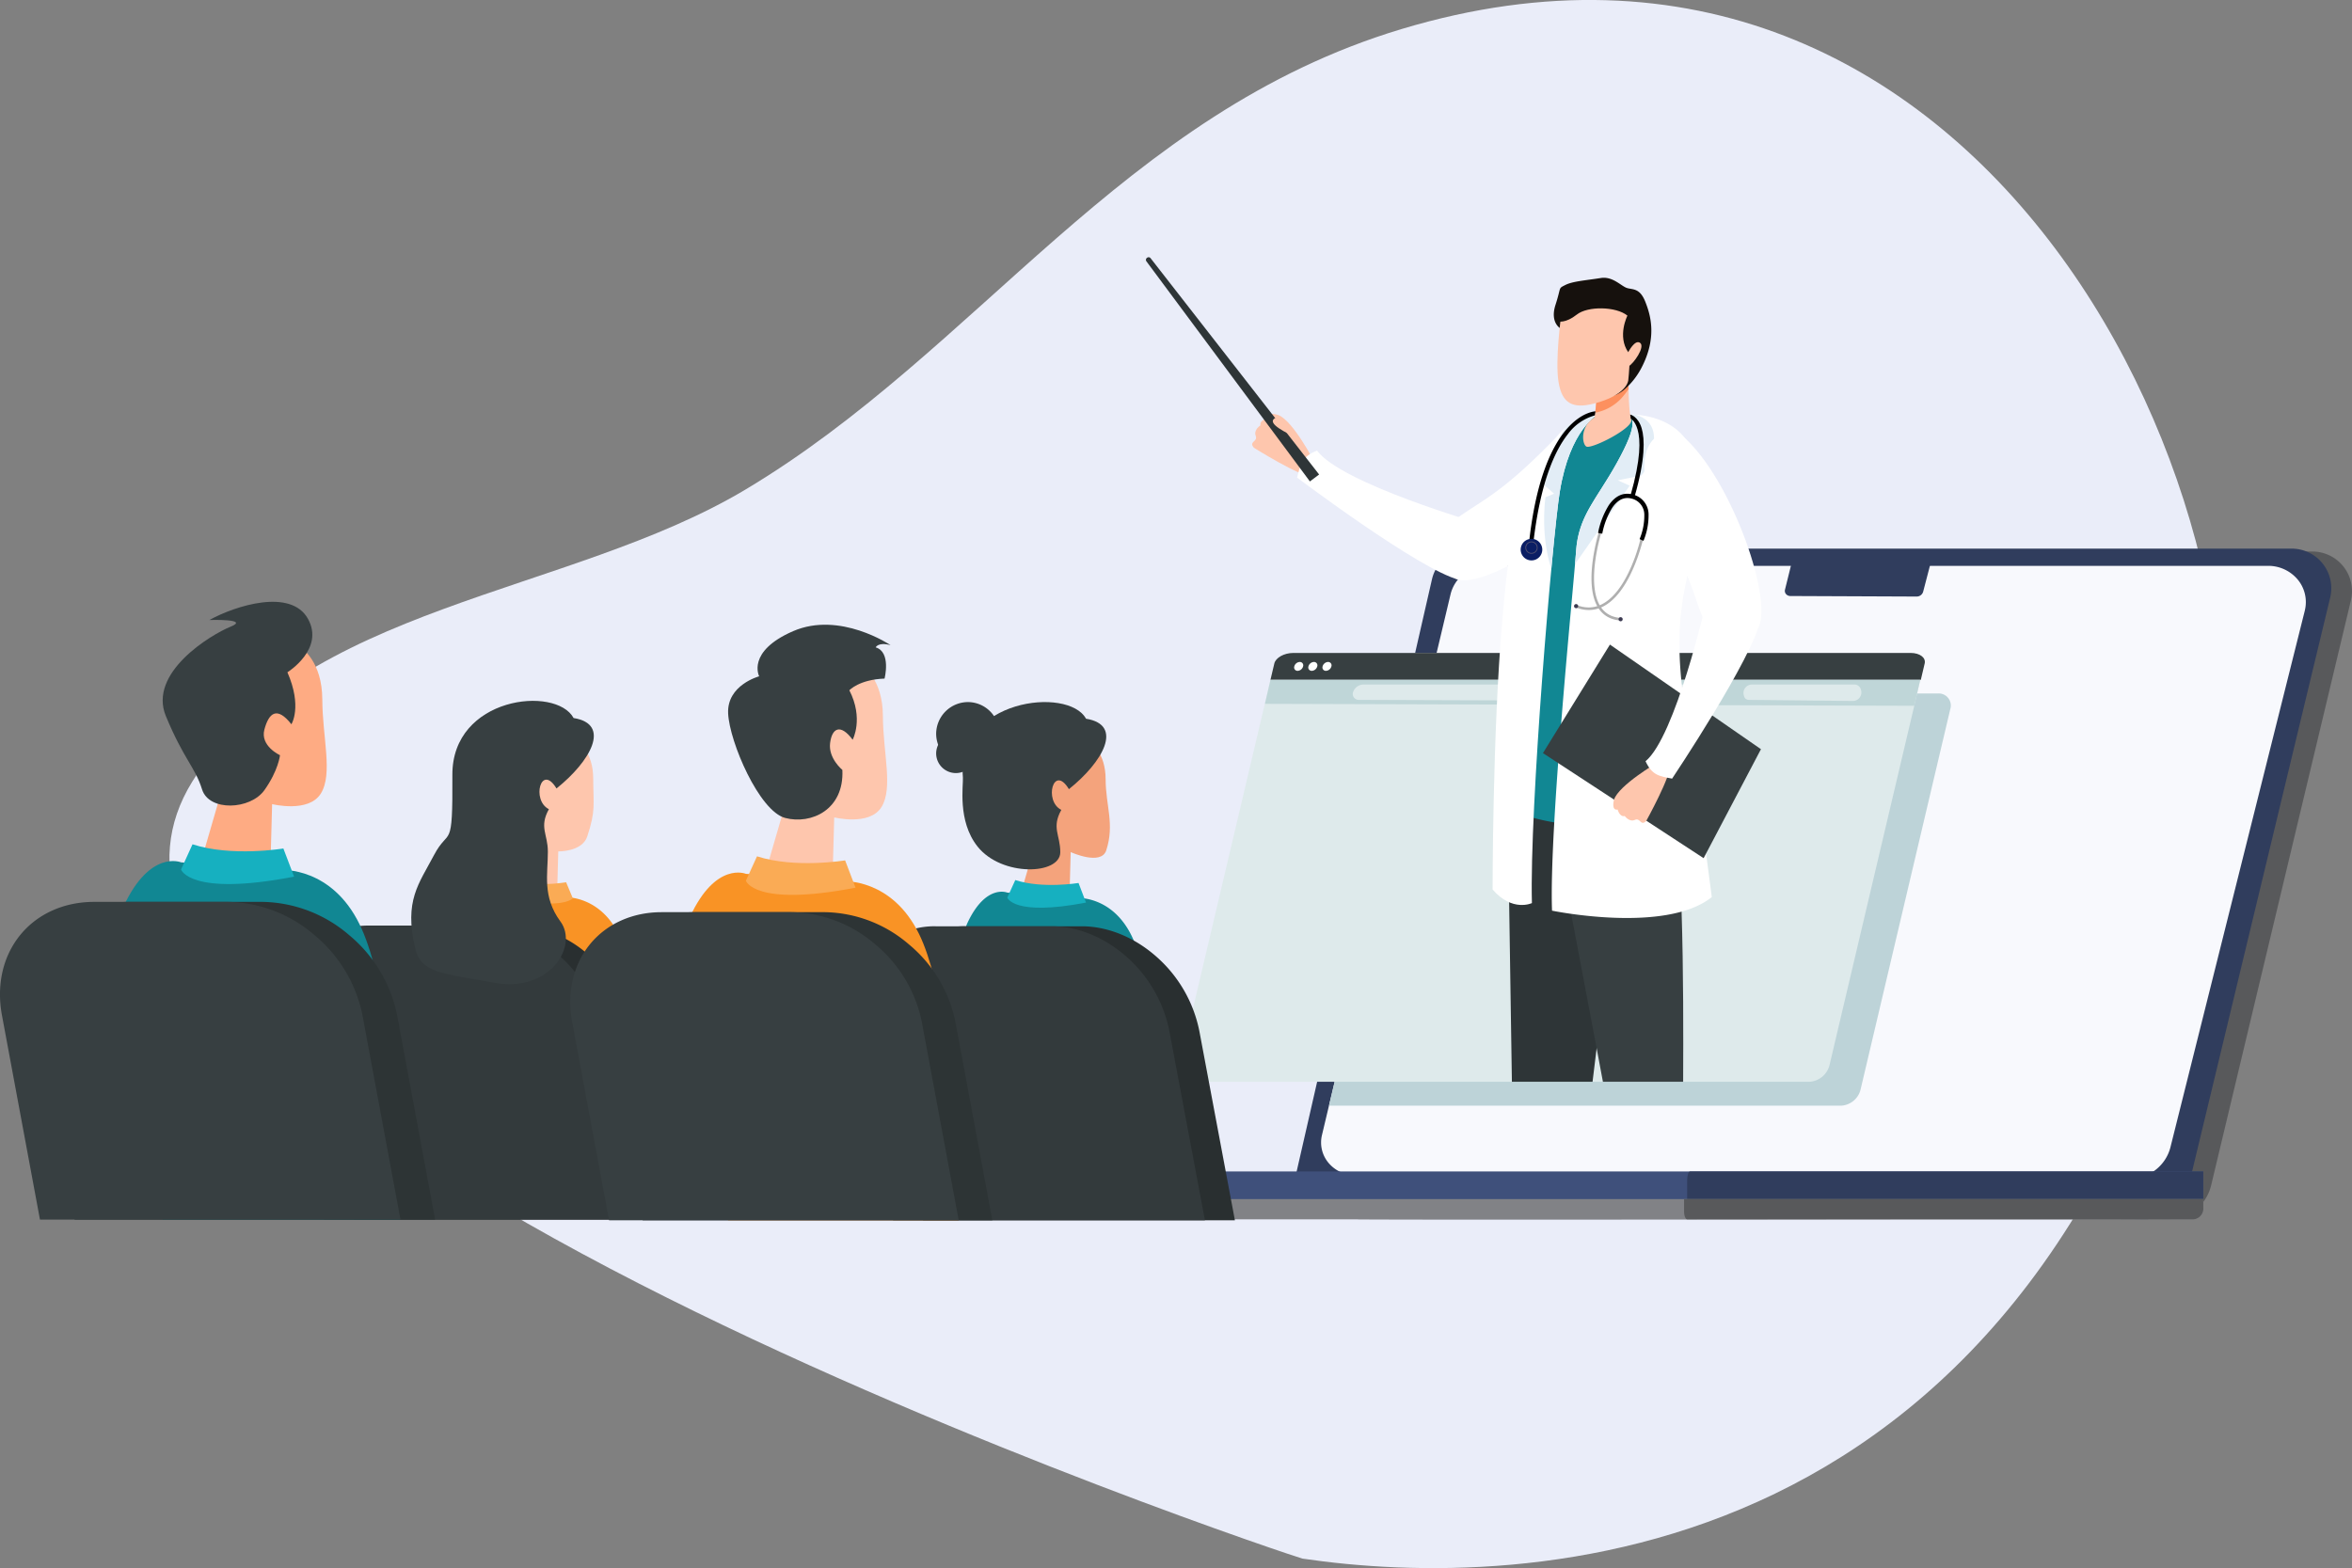 <svg xmlns="http://www.w3.org/2000/svg" xmlns:xlink="http://www.w3.org/1999/xlink" width="583.49" height="389.105" viewBox="0 0 583.49 389.105">
  <rect x="0" y="0" width="583.49" height="389.105" fill="#808080" stroke="none"/>
  <defs>
    <clipPath id="clip-path">
      <path id="Tracé_26" data-name="Tracé 26" d="M1940.717,311.269s9.738-43.631,2.7-52.722-21.113.915-19.888,19.324,2.234,19.237,3.693,27.4c1.187,6.641,5.216,8.743,13.494,6Z" fill="none" clip-rule="evenodd"/>
    </clipPath>
    <clipPath id="clip-path-2">
      <path id="Tracé_30" data-name="Tracé 30" d="M1946.3,251.788a4.244,4.244,0,0,1,.521,2.157c.075,1.879-1.365,5.328-3.9,9.883-5.059,9.114-9.484,13.089-10.09,21.788s-6.742,68.858-5.974,89.282c0,0,28.168,5.824,39.632-3.364,0,0-2.913-23.084-6.308-44.268-3.769-23.5-.521-30.72,1.82-42.969s1.79-22.425-2.893-27.5c-4.86-5.272-12.813-5.005-12.813-5.005Z" fill="none" clip-rule="evenodd"/>
    </clipPath>
    <clipPath id="clip-path-3">
      <path id="Tracé_33" data-name="Tracé 33" d="M1938.2,251.845s-6.9,3.512-9.422,19.12c-1.8,11.153-7.544,78.605-6.912,102.054,0,0-4.855,2.32-9.753-3.38,0,0-.024-38.838,2.388-66.545,1.361-15.637,2.436-25.074,6.555-34.293,8.565-19.169,17.144-16.956,17.144-16.956Z" fill="none" clip-rule="evenodd"/>
    </clipPath>
    <clipPath id="clip-path-4">
      <path id="Tracé_37" data-name="Tracé 37" d="M1945.819,243.626s-.012,7.329.68,9.447c.665,2.038-9.858,7.374-11.128,6.663-1.06-.594-1.618-5,1.986-7.187a33.522,33.522,0,0,0,.4-8.705l8.061-.218Z" fill="none" clip-rule="evenodd"/>
    </clipPath>
  </defs>
  <g id="Groupe_1" data-name="Groupe 1" transform="translate(-1541.825 -148.935)">
    <path id="Tracé_1" data-name="Tracé 1" d="M1589.511,342.9c-52.194,84.392,274.018,192.569,275.443,192.779,53.221,7.846,184.307,6.07,225.209-170.752,20.826-90.034-56.7-252.127-200.7-208.767-69.285,20.861-104.888,79.691-162.7,114.249-43.834,26.2-110.138,28.654-137.251,72.491Z" fill="#eaedf9" fill-rule="evenodd"/>
    <path id="Tracé_2" data-name="Tracé 2" d="M2125.046,297.906a9.833,9.833,0,0,0-9.565-12.119H1914.31a9.834,9.834,0,0,0-9.59,7.657c-6.043,26.637-27.064,116.2-34.09,147.168a8.874,8.874,0,0,0,8.612,10.835c38.359.175,166.108-.155,200.466,0a10.906,10.906,0,0,0,10.659-8.373c6.513-27.256,27.047-113.214,34.679-145.168" fill="#58595b" fill-rule="evenodd"/>
    <path id="Tracé_3" data-name="Tracé 3" d="M2119.905,297.2a9.833,9.833,0,0,0-9.561-12.134H1906.651a9.833,9.833,0,0,0-9.587,7.644c-6.1,26.7-26.478,115.891-33.58,146.98a8.873,8.873,0,0,0,8.611,10.85c38.706.173,167.441.755,202.058.912a10.909,10.909,0,0,0,10.655-8.357c6.573-27.327,27.379-113.811,35.1-145.895" fill="#303d5d" fill-rule="evenodd"/>
    <path id="Tracé_4" data-name="Tracé 4" d="M2113.615,300.422c-7.338,29.32-27.129,108.342-33.376,133.314a10.307,10.307,0,0,1-10.132,7.631c-29.593-.127-131.513-.574-178.548-.784-5.285-.017-9.877-.035-13.6-.053a8.561,8.561,0,0,1-6.566-3.065,7.859,7.859,0,0,1-1.618-6.848c1.727-7.258,4.274-17.98,7.21-30.34,1.5-6.31,3.111-13.04,4.758-19.96v-.01c2.483-10.468,5.065-21.336,7.557-31.776v-.008c5.22-22,9.986-42.044,12.4-52.2a9.279,9.279,0,0,1,9.123-6.984h193.69a9.516,9.516,0,0,1,7.348,3.42,8.737,8.737,0,0,1,1.747,7.666" fill="#f8f9fd" fill-rule="evenodd"/>
    <path id="Tracé_5" data-name="Tracé 5" d="M1986.5,287.775l-1.856,7.5a1.2,1.2,0,0,0,.264,1.071,1.416,1.416,0,0,0,1.07.48l31.3.131a1.667,1.667,0,0,0,1.649-1.2l2.082-7.988Z" fill="#303d5d" fill-rule="evenodd"/>
    <path id="Tracé_6" data-name="Tracé 6" d="M2088.415,439.606H1773.344a2.039,2.039,0,0,0-1.774,2.226v5.323h316.845v-7.549Z" fill="#3f507b" fill-rule="evenodd"/>
    <path id="Tracé_7" data-name="Tracé 7" d="M2088.415,439.606H1961.1c-.4,0-.719,1-.719,2.226v5.323h128.034v-7.549Z" fill="#303d5d" fill-rule="evenodd"/>
    <path id="Tracé_8" data-name="Tracé 8" d="M2088.415,446.462H1769.673v3.044a2,2,0,0,0,2,1.994h314.123a2.674,2.674,0,0,0,2.675-2.737c-.027-1.183-.052-2.3-.052-2.3" fill="#818286" fill-rule="evenodd"/>
    <path id="Tracé_9" data-name="Tracé 9" d="M2088.415,446.462h-128.8v3.044c0,1.1.36,1.994.806,1.994h125.34a2.673,2.673,0,0,0,2.674-2.7c-.011-1.2-.021-2.338-.021-2.338" fill="#58595b" fill-rule="evenodd"/>
    <path id="Tracé_10" data-name="Tracé 10" d="M1871.518,423.29l24.328-102.285h126.818a3,3,0,0,1,2.979,3.931l-22.261,94.423a5.262,5.262,0,0,1-4.833,3.931Z" fill="#bdd3d8" fill-rule="evenodd"/>
    <path id="Tracé_11" data-name="Tracé 11" d="M2018.844,315.046a3.124,3.124,0,0,0-3.1-4.09h-153.1a5.474,5.474,0,0,0-5.029,4.09c-3.988,16.916-19.169,81.312-23.158,98.227a3.124,3.124,0,0,0,3.1,4.09h153.1a5.474,5.474,0,0,0,5.028-4.09l23.158-98.227Z" fill="#deeaeb" fill-rule="evenodd"/>
    <path id="Tracé_12" data-name="Tracé 12" d="M2018.348,317.62h-161.34l.957-4.057c.34-1.44,2.434-2.607,4.679-2.607h153.212c2.244,0,3.789,1.167,3.449,2.607l-.957,4.057Z" fill="#373f41" fill-rule="evenodd"/>
    <path id="Tracé_13" data-name="Tracé 13" d="M2018.2,317.62H1857.008l-1.374,5.961,161.082.484,1.48-6.445Z" fill="#bfd6d8" fill-rule="evenodd"/>
    <path id="Tracé_14" data-name="Tracé 14" d="M1965.214,320.841a1.575,1.575,0,0,0-1.5-2.054h-83.6a2.755,2.755,0,0,0-2.621,1.913h0a1.453,1.453,0,0,0,1.379,1.894l83.531.294a2.94,2.94,0,0,0,2.812-2.046v0Z" fill="#deeaeb" fill-rule="evenodd"/>
    <path id="Tracé_15" data-name="Tracé 15" d="M2003.472,320a1.659,1.659,0,0,0-1.6-1.214H1976.45a2.1,2.1,0,0,0-2.022,2.657c.026.094.052.185.075.272a1.2,1.2,0,0,0,1.146.881c3.9.041,19.4.2,25.815.27a2.114,2.114,0,0,0,2.06-2.677l-.052-.189Z" fill="#deeaeb" fill-rule="evenodd"/>
    <path id="Tracé_16" data-name="Tracé 16" d="M1864.267,313.19a.839.839,0,0,1,.832,1.1,1.471,1.471,0,0,1-1.35,1.1.838.838,0,0,1-.831-1.1,1.471,1.471,0,0,1,1.349-1.1Z" fill="#fff" fill-rule="evenodd"/>
    <path id="Tracé_17" data-name="Tracé 17" d="M1871.288,313.19a.839.839,0,0,1,.832,1.1,1.469,1.469,0,0,1-1.349,1.1.839.839,0,0,1-.832-1.1,1.47,1.47,0,0,1,1.349-1.1Z" fill="#fff" fill-rule="evenodd"/>
    <path id="Tracé_18" data-name="Tracé 18" d="M1867.778,313.19a.839.839,0,0,1,.832,1.1,1.471,1.471,0,0,1-1.35,1.1.839.839,0,0,1-.832-1.1,1.47,1.47,0,0,1,1.35-1.1Z" fill="#fff" fill-rule="evenodd"/>
    <path id="Tracé_19" data-name="Tracé 19" d="M1867.995,263.745s-5.337-10.416-9.057-11.835c0,0-2.86-.963-2.619.807,0,0-2.083.425-1.794,1.764,0,0-1.746,1.077-1.175,2.6s-1.812,1.346-.463,2.948c0,0,11.745,7.36,14.094,6.952l1.014-3.236Z" fill="#fec6ad" fill-rule="evenodd"/>
    <path id="Tracé_20" data-name="Tracé 20" d="M1909.066,278.882s-34.505-9.967-40.512-18.146c-3.856,1.547-4.1,3.42-4.944,6.7,0,0,30.342,22.887,40.152,25.355,0,0,3.778-8.909,5.3-13.908Z" fill="#fff" fill-rule="evenodd"/>
    <path id="Tracé_21" data-name="Tracé 21" d="M1903.015,292.529c5.928,2.887,28.335-10.517,39.69-24.132a37.723,37.723,0,0,0,4.865-7.217c1.731-3.429-.218-17.051-20.272-3.119-13.632,13.944-17.816,14.854-24.859,20.07-2.213,3.358-2.623,11.109.576,14.4Z" fill="#fff" fill-rule="evenodd"/>
    <path id="Tracé_22" data-name="Tracé 22" d="M1915.757,343.033l39.888-5.583s-.12.471-.342,1.327c-1.272,4.895-5.916,22.341-10.9,36-2.668,7.315-4.722,20.337-6.484,34.276-.347,2.746-.683,5.529-1.011,8.309H1916.9l-1.14-74.33Z" fill="#2e3537" fill-rule="evenodd"/>
    <path id="Tracé_23" data-name="Tracé 23" d="M1959.382,417.363h-19.9c-.509-2.717-1.029-5.5-1.558-8.309-5.142-27.368-10.984-57.974-12.774-67.335-.355-1.853-.549-2.874-.549-2.874l30.905-.068c4.031,14.7,3.977,55.545,3.877,78.586Z" fill="#373f41" fill-rule="evenodd"/>
    <path id="Tracé_24" data-name="Tracé 24" d="M1940.717,311.269s9.738-43.631,2.7-52.722-21.113.915-19.888,19.324,2.234,19.237,3.693,27.4c1.187,6.641,5.216,8.743,13.494,6Z" fill="#74abe1" fill-rule="evenodd"/>
    <g id="Groupe_2" data-name="Groupe 2">
      <g id="Groupe_1-2" data-name="Groupe 1" clip-path="url(#clip-path)">
        <path id="Tracé_25" data-name="Tracé 25" d="M1928.1,282.271a21.718,21.718,0,0,0,1.143,3.028,76.353,76.353,0,0,1,2.757,9.639c.7,3.328,1.7,7.315.228,10.587-.793,1.763-2.1,1.932-3.715,2.512-.43.153-.654.462-.4.892a9.025,9.025,0,0,0,3.383,2.681c4.153,2.255,10.045,2.906,12.573-1.917,2.538-4.842.86-10.944-.919-15.738a54.522,54.522,0,0,0-5.456-10.706c-1.792-2.762-3.815-5.115-4.664-8.181" fill="#386c81" fill-rule="evenodd"/>
      </g>
    </g>
    <path id="Tracé_27" data-name="Tracé 27" d="M1958.366,259.783a40.524,40.524,0,0,0-12.555-7.129c-3.229-1-6.015-2.048-9.7-.17-11.377,5.793-15.823,16.627-16.35,30.127-1.38,35.334-6.792,41.112-3.789,65.14-2.007,5.567,41.284,11.455,42.23-1.754,0,0-3.465-28.77-1.242-42.431,5.183-16.814,7.228-33.785,1.407-43.783Z" fill="#118793" fill-rule="evenodd"/>
    <path id="Tracé_28" data-name="Tracé 28" d="M1946.3,251.788a4.244,4.244,0,0,1,.521,2.157c.075,1.879-1.365,5.328-3.9,9.883-5.059,9.114-9.484,13.089-10.09,21.788s-6.742,68.858-5.974,89.282c0,0,28.168,5.824,39.632-3.364,0,0-2.913-23.084-6.308-44.268-3.769-23.5-.521-30.72,1.82-42.969s1.79-22.425-2.893-27.5c-4.86-5.272-12.813-5.005-12.813-5.005Z" fill="#fff" fill-rule="evenodd"/>
    <g id="Groupe_4" data-name="Groupe 4">
      <g id="Groupe_3" data-name="Groupe 3" clip-path="url(#clip-path-2)">
        <path id="Tracé_29" data-name="Tracé 29" d="M1945.278,251.53s6.679-.122,6.877,5.926a13.551,13.551,0,0,1-3.144,9.474l-5.837,1.182,2.938,1.334s-9.589,13.859-14.542,20.861c-4.007-10.854,5.139-27.707,13.708-38.777Z" fill="#e2edf6" fill-rule="evenodd"/>
      </g>
    </g>
    <path id="Tracé_31" data-name="Tracé 31" d="M1938.2,251.845s-6.9,3.512-9.422,19.12c-1.8,11.153-7.544,78.605-6.912,102.054,0,0-4.855,2.32-9.753-3.38,0,0-.024-38.838,2.388-66.545,1.361-15.637,2.436-25.074,6.555-34.293,8.565-19.169,17.144-16.956,17.144-16.956Z" fill="#fff" fill-rule="evenodd"/>
    <g id="Groupe_6" data-name="Groupe 6">
      <g id="Groupe_5" data-name="Groupe 5" clip-path="url(#clip-path-3)">
        <path id="Tracé_32" data-name="Tracé 32" d="M1937.4,251.415s-6.346.588-8.693,6.156a76.247,76.247,0,0,0-3.688,11.811l2.355,2.058-2.139.871s-1.716,11.478,2.634,20.74l9.531-41.636Z" fill="#e2edf6" fill-rule="evenodd"/>
      </g>
    </g>
    <path id="Tracé_34" data-name="Tracé 34" d="M1953.429,335.516c-1.476,1.139-5.357,1.766-12.075,2.633,0,0,.5,10.783,4.909,11.825,3.974.94,4.5.162,6.32-.759a3.006,3.006,0,0,1-1.642,1.238c-10.947,3.148-10.8-13.562-10.8-13.562a33.336,33.336,0,0,0,13.263-1.514l.025.139Z" fill="#b3cedb" fill-rule="evenodd"/>
    <path id="Tracé_35" data-name="Tracé 35" d="M1945.819,243.626s-.012,7.329.68,9.447c.665,2.038-9.858,7.374-11.128,6.663-1.06-.594-1.618-5,1.986-7.187a33.522,33.522,0,0,0,.4-8.705l8.061-.218Z" fill="#fec6ad" fill-rule="evenodd"/>
    <g id="Groupe_8" data-name="Groupe 8">
      <g id="Groupe_7" data-name="Groupe 7" clip-path="url(#clip-path-4)">
        <path id="Tracé_36" data-name="Tracé 36" d="M1946.291,244.728c-.058.03-.107.186-.138.239-.127.221-.27.433-.411.645a19.025,19.025,0,0,1-1.61,2.068,11.87,11.87,0,0,1-6.272,3.6c-.487.122-.981.227-1.473.328a2.241,2.241,0,0,1-.788.1c-.224-.039-.214-.319-.213-.5,0-.514.068-1.03.106-1.543.114-1.526.154-3.061.17-4.593,0-.445-.011-.892.031-1.334a.885.885,0,0,1,.126-.5c.2-.213.694-.218.953-.253.8-.1,1.6-.183,2.392-.317,1.633-.273,3.264-.576,4.89-.894a19.333,19.333,0,0,1,4.111-.56" fill="#fd905f" fill-rule="evenodd"/>
      </g>
    </g>
    <path id="Tracé_38" data-name="Tracé 38" d="M1929.037,230.485s-2.783-1.386-1.309-5.942.593-3.957,2.416-4.888,5.015-1.136,8.833-1.739c2.944-.467,5.041,2.026,6.467,2.477s3.169-.047,4.537,3.373,2.976,8.973-.968,16.495a18.479,18.479,0,0,1-4.2,5.331c-3.071,2.547-5.927,2.019-8.509,1.089-3.7-1.333-7.462-15.707-7.267-16.2Z" fill="#16110d" fill-rule="evenodd"/>
    <path id="Tracé_39" data-name="Tracé 39" d="M1929.095,227.378s-1.483,10.883-.642,16.248,3.463,6.8,8.73,5.467,8.133-3.579,8.576-5.7c.081-.393.206-2.281.368-4.643.309-4.489,1.787-10.455.486-12.39-1.917-2.85-14.96-8.41-17.518,1.016Z" fill="#fec6ad" fill-rule="evenodd"/>
    <path id="Tracé_40" data-name="Tracé 40" d="M1945.561,227.252s-2.577,5.064.2,9.077c0,0,3.54-2.14,3.362-5.712s1.583-6.538-5.847-8.246-15.434-4.087-14.785,6.332c0,0,1.785.455,4.507-1.708s9.759-2.042,12.564.257Z" fill="#16110d" fill-rule="evenodd"/>
    <path id="Tracé_41" data-name="Tracé 41" d="M1945.76,236.329s1.67-3.314,2.965-2.3-1.693,5.2-2.876,5.794-.089-3.5-.089-3.5Z" fill="#fec6ad" fill-rule="evenodd"/>
    <path id="Tracé_42" data-name="Tracé 42" d="M1924.6,335.806l16.619-26.929,37.467,25.955-14.223,27.043L1924.6,335.806Z" fill="#373f41" fill-rule="evenodd"/>
    <path id="Tracé_43" data-name="Tracé 43" d="M1952.927,338.192s-9.557,5.6-10.7,9.185c0,0-.757,2.753.9,2.431,0,0,.513,1.946,1.763,1.6,0,0,1.11,1.593,2.517.973s1.369,1.64,2.81.28c0,0,6.329-11.486,5.819-13.683l-3.111-.787Z" fill="#fec6ad" fill-rule="evenodd"/>
    <path id="Tracé_44" data-name="Tracé 44" d="M1965.044,298.59s-7.582,33.126-14.99,39.234c1.667,3.561,3.45,3.692,6.591,4.314,0,0,20.127-30.075,21.936-39.475,0,0-8.734-2.9-13.537-4.073Z" fill="#fff" fill-rule="evenodd"/>
    <path id="Tracé_45" data-name="Tracé 45" d="M1977.663,305.122c4.726-5.631-6.053-37.462-18.537-48.1-2.75-2.376-14.762-1.163-6.582,20.446,9.666,15.714,8.6,17.208,11.771,24.872,2.574,2.8,9.593,4.959,13.348,2.78Z" fill="#fff" fill-rule="evenodd"/>
    <path id="Tracé_46" data-name="Tracé 46" d="M1937.472,252.009a12.425,12.425,0,0,0-6.669,4.63c-3.282,4.144-6.965,12.2-8.674,27.808l-1.052-.115c3.41-33.121,16.552-33.327,16.552-33.327l-.157,1Z" fill-rule="evenodd"/>
    <path id="Tracé_47" data-name="Tracé 47" d="M1921.758,282.636a2.678,2.678,0,1,0,2.678,2.678,2.679,2.679,0,0,0-2.678-2.678Z" fill="#0b1e64" fill-rule="evenodd"/>
    <path id="Tracé_48" data-name="Tracé 48" d="M1921.758,283.291a1.524,1.524,0,1,0,1.523,1.523,1.524,1.524,0,0,0-1.523-1.523Z" fill="#535170" fill-rule="evenodd"/>
    <path id="Tracé_49" data-name="Tracé 49" d="M1921.758,283.5a1.317,1.317,0,1,0,1.318,1.317,1.318,1.318,0,0,0-1.318-1.317Z" fill="#0b1e64" fill-rule="evenodd"/>
    <path id="Tracé_50" data-name="Tracé 50" d="M1946.245,251.794s1.973.438,2.85,3.419c.779,2.651.924,7.621-1.738,16.89l-1.015-.292c2.568-8.948,2.49-13.742,1.737-16.3-.655-2.231-1.695-2.692-1.695-2.692l-.139-1.024Z" fill-rule="evenodd"/>
    <path id="Tracé_51" data-name="Tracé 51" d="M1949.373,282.987s-1.739,7.608-5.628,12.714c-2.653,3.484-6.3,5.8-11.034,3.941a.317.317,0,0,1,.232-.591c4.429,1.74,7.816-.478,10.3-3.734,3.814-5.007,5.514-12.47,5.514-12.47a.317.317,0,1,1,.619.14Z" fill="#afafaf" fill-rule="evenodd"/>
    <path id="Tracé_52" data-name="Tracé 52" d="M1939.1,281.054s-2.337,7.411-1.715,13.52c.4,3.952,2.046,7.367,6.513,7.693a.318.318,0,0,1-.045.634c-4.828-.353-6.667-3.993-7.1-8.263-.631-6.225,1.742-13.773,1.742-13.773a.317.317,0,0,1,.606.189Z" fill="#afafaf" fill-rule="evenodd"/>
    <path id="Tracé_53" data-name="Tracé 53" d="M1943.874,302.072a.512.512,0,1,0,.512.513.511.511,0,0,0-.512-.513Z" fill="#3c3a51" fill-rule="evenodd"/>
    <path id="Tracé_54" data-name="Tracé 54" d="M1932.827,298.824a.511.511,0,1,0,.513.51.511.511,0,0,0-.513-.51Z" fill="#3c3a51" fill-rule="evenodd"/>
    <path id="Tracé_55" data-name="Tracé 55" d="M1938.274,281.177a20.287,20.287,0,0,1,2.685-6.913c1.4-2.021,3.411-3.412,6.171-2.563a5.1,5.1,0,0,1,3.677,5.034,16.417,16.417,0,0,1-1.258,6.392l-.97-.422a15.09,15.09,0,0,0,1.17-5.907,4.111,4.111,0,0,0-2.93-4.086c-2.244-.689-3.852.512-4.991,2.154a18.975,18.975,0,0,0-2.511,6.493l-1.043-.182Z" fill-rule="evenodd"/>
    <path id="Tracé_56" data-name="Tracé 56" d="M1827.265,213a.612.612,0,0,0-.828-.131c-.021.013-.04.028-.061.041a.614.614,0,0,0-.147.872l40.56,54.611,2.286-1.721L1827.265,213Z" fill="#2e3537" fill-rule="evenodd"/>
    <path id="Tracé_57" data-name="Tracé 57" d="M1861.378,253.876s-2.946-2.285-3.73-.708,5.735,4.272,5.735,4.272l-2.005-3.564Z" fill="#fec6ad" fill-rule="evenodd"/>
    <path id="Tracé_58" data-name="Tracé 58" d="M1681.971,371.576s8.6-.568,13.466,9.389c4.183,8.57,5.78,25.626,5.924,35.731a107.482,107.482,0,0,0,1.049,15.256h-40.98s-11.338-44.207-6.76-54.087,9.929-7.616,9.929-7.616l17.372,1.327Z" fill="#f99325" fill-rule="evenodd"/>
    <path id="Tracé_59" data-name="Tracé 59" d="M1698.6,404.6a32.875,32.875,0,0,0-10.4-18.382,28.241,28.241,0,0,0-18.542-7.614h-28.762a19.425,19.425,0,0,0-15.819,7.614c-3.683,4.875-5.061,11.488-3.828,18.382,3.747,20.956,8.4,46.955,8.4,46.955H1707s-4.649-26-8.4-46.955Z" fill="#292f30" fill-rule="evenodd"/>
    <path id="Tracé_60" data-name="Tracé 60" d="M1691.163,404.6a32.875,32.875,0,0,0-10.4-18.382,28.243,28.243,0,0,0-18.542-7.614h-28.762a19.425,19.425,0,0,0-15.819,7.614c-3.685,4.875-5.062,11.488-3.829,18.382,3.748,20.956,8.4,46.955,8.4,46.955h77.356s-4.65-26-8.4-46.955Z" fill="#333a3c" fill-rule="evenodd"/>
    <path id="Tracé_61" data-name="Tracé 61" d="M1685.391,333.237s3.58,2.28,3.6,8.876.658,7.858-1.47,14.356c-1.268,3.873-7.2,3.722-7.2,3.722l-.273,10.058-11.825-.75,3.12-10.729,4.745-18.995,9.3-6.538Z" fill="#fec6ad" fill-rule="evenodd"/>
    <path id="Tracé_62" data-name="Tracé 62" d="M1683.944,371.857l-1.673-4s-8.9,1.486-15.691-.722l-1.981,4.346s15.419,3.5,19.345.378Z" fill="#faab55" fill-rule="evenodd"/>
    <path id="Tracé_63" data-name="Tracé 63" d="M1677.74,360.218c-.009-4.328-2.212-6.032.255-10.5-4.39-2.187-1.95-11.487,1.887-5.14,8.363-6.675,13.7-15.963,4.241-17.478-4.4-8.117-30.176-5.286-30.072,14.128s-.77,12.7-4.573,19.912-7.38,11.242-4.7,22.942c1.432,6.256,6.241,6.291,19.822,8.725s20.784-9.089,16.247-15.241-3.094-11.715-3.106-17.349Z" fill="#373f41" fill-rule="evenodd"/>
    <path id="Tracé_64" data-name="Tracé 64" d="M1809.092,371.75s8.6-.568,13.465,9.388c4.184,8.569,5.779,25.626,5.925,35.731a107.5,107.5,0,0,0,1.049,15.257H1788.55s-11.337-44.207-6.76-54.086,9.931-7.618,9.931-7.618l17.371,1.328Z" fill="#118793" fill-rule="evenodd"/>
    <path id="Tracé_65" data-name="Tracé 65" d="M1839.362,404.771a33.246,33.246,0,0,0-10.568-18.381c-5.473-4.876-12.168-7.614-18.611-7.614h-28.762a19.23,19.23,0,0,0-15.75,7.614c-3.642,4.875-4.959,11.487-3.665,18.381,3.937,20.956,8.82,46.955,8.82,46.955h77.356s-4.883-26-8.82-46.955Z" fill="#292f30" fill-rule="evenodd"/>
    <path id="Tracé_66" data-name="Tracé 66" d="M1831.926,404.771a33.254,33.254,0,0,0-10.569-18.381c-5.472-4.876-12.167-7.614-18.611-7.614h-28.762a19.234,19.234,0,0,0-15.751,7.614c-3.64,4.875-4.958,11.487-3.663,18.381,3.937,20.956,8.82,46.955,8.82,46.955h77.356s-4.884-26-8.82-46.955Z" fill="#333a3c" fill-rule="evenodd"/>
    <path id="Tracé_67" data-name="Tracé 67" d="M1812.511,333.41s3.579,2.28,3.6,8.876,2.277,11.159.15,17.658c-1.268,3.871-8.818.421-8.818.421l-.274,10.057-11.824-.75,3.12-10.73,4.744-18.993,9.3-6.539Z" fill="#f4a37c" fill-rule="evenodd"/>
    <path id="Tracé_68" data-name="Tracé 68" d="M1811.245,372.894l-1.854-4.864s-8.9,1.483-15.691-.724l-1.979,4.347s1.474,4.718,19.524,1.241Z" fill="#16b0c0" fill-rule="evenodd"/>
    <path id="Tracé_69" data-name="Tracé 69" d="M1804.861,360.392c-.009-4.328-2.213-6.033.256-10.5-4.391-2.187-1.951-11.487,1.886-5.141,8.363-6.675,13.7-15.963,4.242-17.478-4.4-8.117-32.222-4.788-30.543,14.554.16,1.84-1.439,10.787,3.637,17.166,6.016,7.563,20.535,7.032,20.522,1.4Z" fill="#373f41" fill-rule="evenodd"/>
    <path id="Tracé_70" data-name="Tracé 70" d="M1782.063,323.142a7.839,7.839,0,1,1-7.994,7.836,7.92,7.92,0,0,1,7.994-7.836Z" fill="#373f41" fill-rule="evenodd"/>
    <path id="Tracé_71" data-name="Tracé 71" d="M1779.056,330.978a4.891,4.891,0,1,1-4.987,4.891,4.942,4.942,0,0,1,4.987-4.891Z" fill="#373f41" fill-rule="evenodd"/>
    <path id="Tracé_72" data-name="Tracé 72" d="M1751.069,367.609s11.988-.791,18.761,13.08c5.828,11.939,8.052,35.7,8.253,49.781s1.463,21.256,1.463,21.256h-57.1s-15.795-61.589-9.417-75.354,13.834-10.612,13.834-10.612l24.2,1.849Z" fill="#f99325" fill-rule="evenodd"/>
    <path id="Tracé_73" data-name="Tracé 73" d="M1778.854,402.518a33.738,33.738,0,0,0-11.561-19.265,32.719,32.719,0,0,0-20.749-7.979h-32.252c-7.226,0-13.621,2.871-17.78,7.979s-5.741,12.039-4.4,19.265c4.085,21.962,9.152,49.208,9.152,49.208h86.74l-9.153-49.208Z" fill="#2d3435" fill-rule="evenodd"/>
    <path id="Tracé_74" data-name="Tracé 74" d="M1770.516,402.518a33.737,33.737,0,0,0-11.563-19.265,32.714,32.714,0,0,0-20.748-7.979h-32.251c-7.226,0-13.623,2.871-17.782,7.979s-5.739,12.039-4.4,19.265c4.084,21.962,9.153,49.208,9.153,49.208h86.739s-5.067-27.246-9.152-49.208Z" fill="#373f41" fill-rule="evenodd"/>
    <path id="Tracé_75" data-name="Tracé 75" d="M1755.833,314.2s4.987,3.176,5.022,12.365,2.595,17.9-.357,22.642-11.72,2.545-11.72,2.545l-.381,14.013-16.475-1.045,4.349-14.948,6.609-26.463,12.953-9.109Z" fill="#fec6ad" fill-rule="evenodd"/>
    <path id="Tracé_76" data-name="Tracé 76" d="M1753.355,332.489s2.8-5.209-.82-12.272c0,0,2.446-2.675,8.73-2.9,0,0,1.7-6.592-2.194-7.751,0,0,.6-1.387,3.69-.545,0,0-12.57-8.517-24.183-3.473s-8.415,11.2-8.415,11.2-8.034,2.133-7.7,9.217,7.719,24.249,14.16,25.933,14.658-2.028,14.18-11.923c0,0-3.511-2.87-3.047-6.638s2.586-4.91,5.6-.85Z" fill="#373f41" fill-rule="evenodd"/>
    <path id="Tracé_77" data-name="Tracé 77" d="M1754.068,369.2l-2.583-6.779s-12.4,2.068-21.859-1.006l-2.759,6.056s2.054,6.572,27.2,1.729Z" fill="#faab55" fill-rule="evenodd"/>
    <path id="Tracé_78" data-name="Tracé 78" d="M1611.693,364.818s12.362-.816,19.345,13.488c6.01,12.31,8.3,36.813,8.511,51.329s1.508,21.918,1.508,21.918h-58.873s-16.287-63.507-9.711-77.7,14.266-10.943,14.266-10.943l24.954,1.908Z" fill="#118793" fill-rule="evenodd"/>
    <path id="Tracé_79" data-name="Tracé 79" d="M1640.344,400.813a34.784,34.784,0,0,0-11.922-19.864,33.724,33.724,0,0,0-21.4-8.228h-33.255c-7.45,0-14.045,2.959-18.334,8.228s-5.918,12.413-4.533,19.864c4.212,22.645,9.437,50.74,9.437,50.74h89.439s-5.225-28.1-9.437-50.74Z" fill="#2d3435" fill-rule="evenodd"/>
    <path id="Tracé_80" data-name="Tracé 80" d="M1631.746,400.813a34.789,34.789,0,0,0-11.922-19.864,33.726,33.726,0,0,0-21.4-8.228h-33.255c-7.451,0-14.046,2.959-18.334,8.228s-5.919,12.413-4.533,19.864c4.211,22.645,9.437,50.74,9.437,50.74h89.44l-9.438-50.74Z" fill="#373f41" fill-rule="evenodd"/>
    <path id="Tracé_81" data-name="Tracé 81" d="M1616.606,309.741s5.143,3.275,5.178,12.75,2.677,18.455-.366,23.347-12.085,2.624-12.085,2.624l-.393,14.448-16.988-1.077,4.483-15.413,6.816-27.286,13.355-9.393Z" fill="#feab83" fill-rule="evenodd"/>
    <path id="Tracé_82" data-name="Tracé 82" d="M1613.126,315.749s9.313-5.762,5.079-13.3-17.835-3.3-24.437.329c0,0,10.178-.33,5.283,1.647s-20.546,11.419-16.072,22.206,7.249,12.642,8.973,18.177,11.974,5.088,15.465.19,3.871-8.677,3.871-8.677-4.969-2.252-3.871-6.369,3.114-5.866,6.7-1.306c0,0,2.76-4.324-.992-12.9Z" fill="#373f41" fill-rule="evenodd"/>
    <path id="Tracé_83" data-name="Tracé 83" d="M1614.787,366.461l-2.663-6.989s-12.788,2.133-22.54-1.038l-2.845,6.245s2.118,6.778,28.048,1.782Z" fill="#16b0c0" fill-rule="evenodd"/>
  </g>
</svg>

